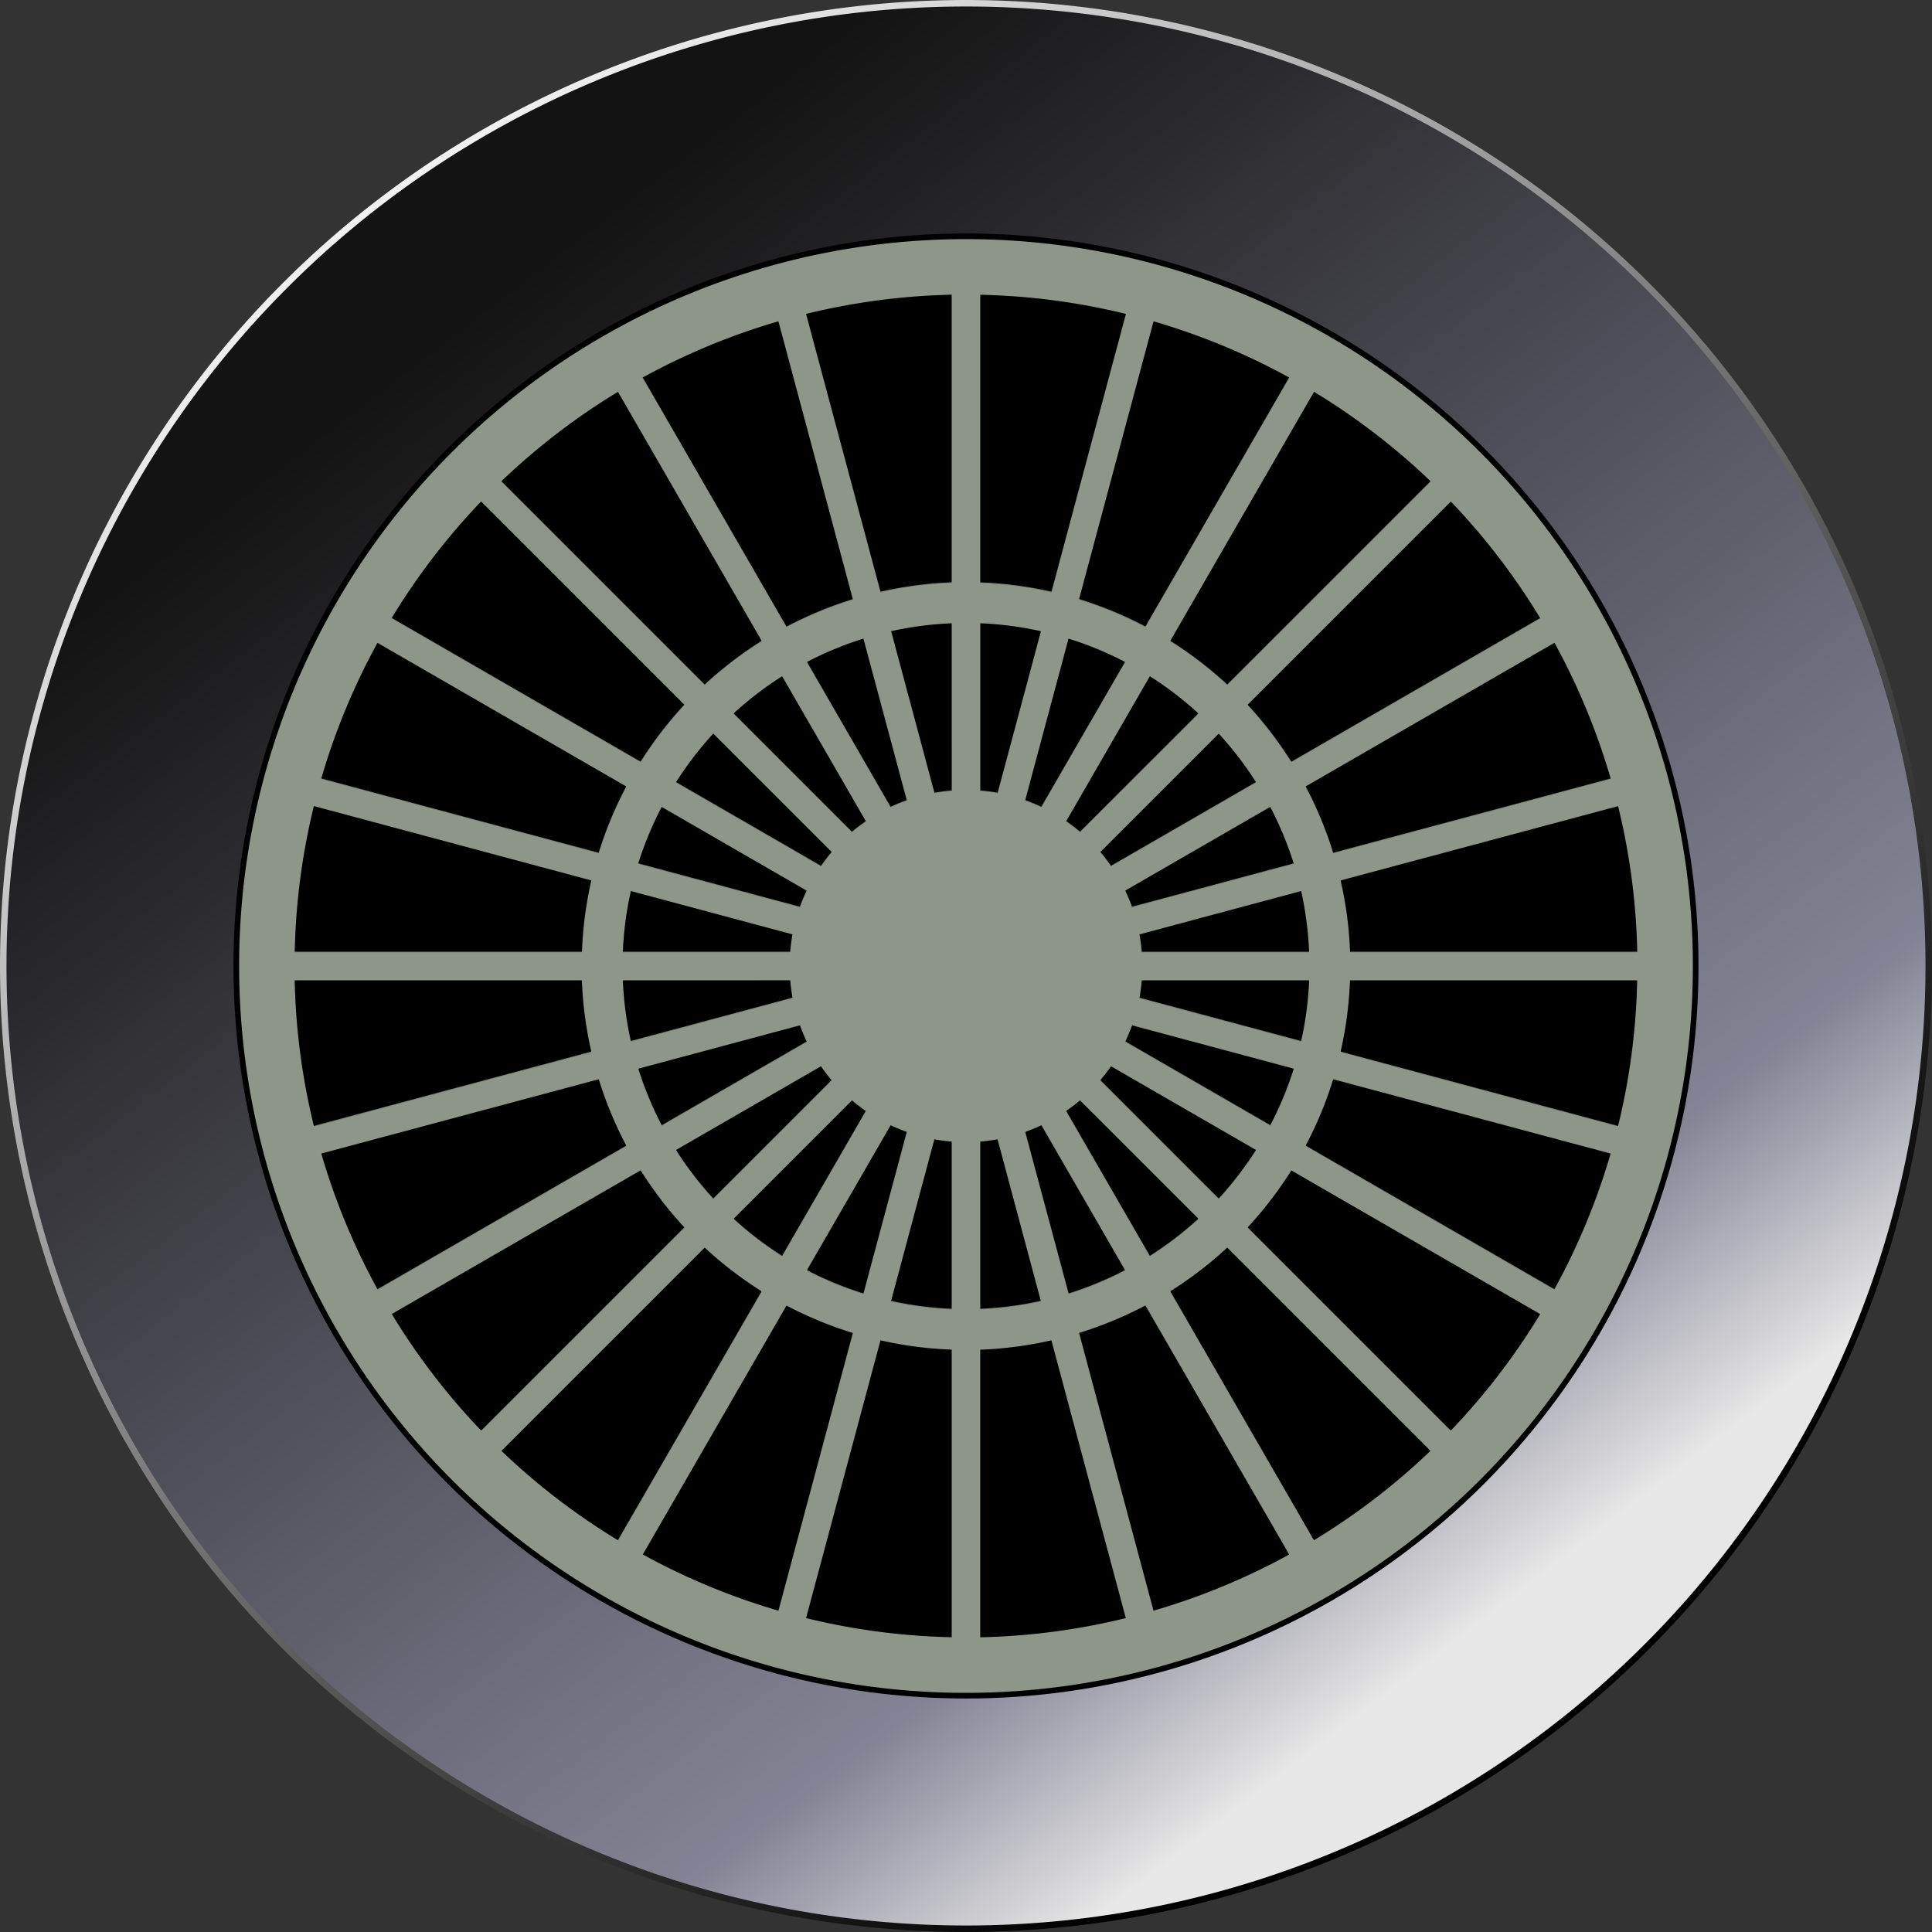 <?xml version="1.0" encoding="UTF-8" standalone="no"?>
<svg
   xmlns:dc="http://purl.org/dc/elements/1.1/"
   xmlns:cc="http://creativecommons.org/ns#"
   xmlns:rdf="http://www.w3.org/1999/02/22-rdf-syntax-ns#"
   xmlns:svg="http://www.w3.org/2000/svg"
   xmlns="http://www.w3.org/2000/svg"
   xmlns:xlink="http://www.w3.org/1999/xlink"
   xmlns:sodipodi="http://sodipodi.sourceforge.net/DTD/sodipodi-0.dtd"
   xmlns:inkscape="http://www.inkscape.org/namespaces/inkscape"
   version="1.1"
   id="svg2"
   width="58"
   height="58"
   viewBox="0 0 58 58"
   sodipodi:docname="tiles_24.svg"
   inkscape:export-filename="/tmp/off/parts_mem_10.png"
   inkscape:export-xdpi="96"
   inkscape:export-ydpi="96"
   inkscape:version="1.0.2 (e86c870879, 2021-01-15)">
  <rect x="0" y="0" width="58" height="58" fill="#333333" stroke="none"/>
  <defs
     id="defs6">
    <linearGradient
       inkscape:collect="always"
       id="linearGradient925">
      <stop
         style="stop-color:#fefefe;stop-opacity:1"
         offset="0"
         id="stop921" />
      <stop
         style="stop-color:#000000;stop-opacity:1"
         offset="1"
         id="stop923" />
    </linearGradient>
    <linearGradient
       inkscape:collect="always"
       id="linearGradient846">
      <stop
         style="stop-color:#e7e7e7;stop-opacity:1"
         offset="0"
         id="stop882" />
      <stop
         style="stop-color:#838395;stop-opacity:1"
         offset="0.167"
         id="stop901" />
      <stop
         style="stop-color:#131313;stop-opacity:1"
         offset="1"
         id="stop884" />
    </linearGradient>
    <linearGradient
       inkscape:collect="always"
       xlink:href="#linearGradient846"
       id="linearGradient899"
       x1="-34.494"
       y1="47.898"
       x2="-64.724"
       y2="8.571"
       gradientUnits="userSpaceOnUse"
       gradientTransform="translate(20)" />
    <linearGradient
       inkscape:collect="always"
       xlink:href="#linearGradient925"
       id="linearGradient927"
       x1="11.714"
       y1="2.114"
       x2="46.537"
       y2="47.381"
       gradientUnits="userSpaceOnUse"
       gradientTransform="translate(-60)" />
  </defs>
  <sodipodi:namedview
     pagecolor="#ffffff"
     bordercolor="#666666"
     borderopacity="1"
     objecttolerance="10"
     gridtolerance="10"
     guidetolerance="10"
     inkscape:pageopacity="0"
     inkscape:pageshadow="2"
     inkscape:window-width="1856"
     inkscape:window-height="1200"
     id="namedview4"
     showgrid="false"
     showguides="false"
     inkscape:zoom="11.313708"
     inkscape:cx="37.551261"
     inkscape:cy="30.182071"
     inkscape:window-x="0"
     inkscape:window-y="0"
     inkscape:window-maximized="1"
     inkscape:current-layer="g10"
     inkscape:document-rotation="0"
     inkscape:guide-bbox="true"
     units="in">
    <sodipodi:guide
       position="29,29"
       orientation="-1,0"
       id="guide981"
       inkscape:label=""
       inkscape:locked="false"
       inkscape:color="rgb(0,0,255)" />
    <sodipodi:guide
       position="29,29"
       orientation="0,-1"
       id="guide983" />
  </sodipodi:namedview>
  <g
     inkscape:groupmode="layer"
     inkscape:label="Image"
     id="g10">
    <circle
       style="opacity:1;fill:#6ec63b;fill-opacity:1;stroke:none;stroke-width:0.515;stroke-linecap:round;stroke-linejoin:round;stroke-opacity:1"
       id="background_on"
       cx="29"
       cy="29"
       r="24.46" />
    <circle
       style="opacity:1;fill:#8e968a;fill-opacity:1;stroke:none;stroke-width:0.515;stroke-linecap:round;stroke-linejoin:round;stroke-opacity:1"
       id="background_off"
       cx="29"
       cy="29"
       r="24.46" />
    <g
       id="bezel"
       transform="translate(60)">
      <path
         id="bezel_outer_ring"
         style="opacity:1;fill:url(#linearGradient927);fill-opacity:1;stroke-width:0.359;stroke-linecap:round;stroke-linejoin:round"
         d="M -31,0 A 29,29 0 0 0 -60,29 29,29 0 0 0 -31,58 29,29 0 0 0 -2,29 29,29 0 0 0 -31,0 Z m 0,4.785 A 24.215,24.215 0 0 1 -6.785,29 24.215,24.215 0 0 1 -31,53.215 24.215,24.215 0 0 1 -55.215,29 24.215,24.215 0 0 1 -31,4.785 Z" />
      <path
         id="bezel_inner_ring"
         style="opacity:1;fill:#000000;fill-opacity:1;stroke-width:0.36;stroke-linecap:round;stroke-linejoin:round"
         d="M -31.067,3.542 A 25.458,25.458 0 0 0 -56.458,29 25.458,25.458 0 0 0 -31,54.458 25.458,25.458 0 0 0 -5.542,29 25.458,25.458 0 0 0 -31,3.542 a 25.458,25.458 0 0 0 -0.067,0 z m 0.01,3.637 a 21.821,21.821 0 0 1 0.057,0 A 21.821,21.821 0 0 1 -9.179,29 21.821,21.821 0 0 1 -31,50.821 21.821,21.821 0 0 1 -52.821,29 21.821,21.821 0 0 1 -31.057,7.179 Z" />
      <path
         id="bezel_main"
         style="opacity:1;fill:url(#linearGradient899);fill-opacity:1;stroke-width:0.356;stroke-linecap:round;stroke-linejoin:round"
         d="M -31,0.195 A 28.805,28.805 0 0 0 -59.805,29 28.805,28.805 0 0 0 -31,57.805 28.805,28.805 0 0 0 -2.195,29 28.805,28.805 0 0 0 -31,0.195 Z m 0,6.815 A 21.991,21.991 0 0 1 -9.01,29 21.991,21.991 0 0 1 -31,50.99 21.991,21.991 0 0 1 -52.99,29 21.991,21.991 0 0 1 -31,7.01 Z" />
    </g>
    <path
       id="tiles_swap_24_transparent"
       style="fill:#000000;fill-opacity:0.176;stroke:none;stroke-width:0.26;stroke-linecap:round;stroke-linejoin:round;stroke-opacity:1"
       d="m 28.57,18.732 a 10.31,10.299 0 0 0 -1.816,0.238 l 1.299,4.848 A 5.294,5.289 0 0 1 28.57,23.75 Z m 0.859,0 V 23.75 a 5.294,5.289 0 0 1 0.52,0.068 l 1.299,-4.848 a 10.31,10.299 0 0 0 -1.818,-0.238 z m -3.51,0.461 a 10.31,10.299 0 0 0 -1.693,0.699 l 2.51,4.348 a 5.294,5.289 0 0 1 0.484,-0.199 z m 6.158,0 -1.299,4.848 a 5.294,5.289 0 0 1 0.482,0.199 l 2.512,-4.348 a 10.31,10.299 0 0 0 -1.695,-0.699 z m -8.598,1.129 A 10.31,10.299 0 0 0 22.025,21.438 l 3.551,3.551 a 5.294,5.289 0 0 1 0.416,-0.316 z m 11.039,0 -2.51,4.348 a 5.294,5.289 0 0 1 0.414,0.318 L 35.975,21.438 A 10.31,10.299 0 0 0 34.52,20.322 Z M 21.414,22.045 A 10.31,10.299 0 0 0 20.297,23.5 l 4.35,2.512 a 5.294,5.289 0 0 1 0.32,-0.414 z m 15.172,0 -3.551,3.551 a 5.294,5.289 0 0 1 0.318,0.416 L 37.703,23.5 a 10.31,10.299 0 0 0 -1.117,-1.455 z m 1.547,2.199 -4.35,2.512 a 5.294,5.289 0 0 1 0.201,0.484 l 4.852,-1.301 a 10.31,10.299 0 0 0 -0.703,-1.695 z m -18.268,0.002 A 10.31,10.299 0 0 0 19.162,25.939 l 4.852,1.301 a 5.294,5.289 0 0 1 0.201,-0.482 z m -0.926,2.525 a 10.31,10.299 0 0 0 -0.24,1.82 h 5.023 a 5.294,5.289 0 0 1 0.068,-0.52 z m 20.121,0 -4.852,1.301 a 5.294,5.289 0 0 1 0.068,0.52 h 5.023 a 10.31,10.299 0 0 0 -0.24,-1.82 z m -20.361,2.68 a 10.31,10.299 0 0 0 0.24,1.82 l 4.852,-1.301 a 5.294,5.289 0 0 1 -0.068,-0.52 z m 15.578,0 a 5.294,5.289 0 0 1 -0.068,0.52 l 4.852,1.301 a 10.31,10.299 0 0 0 0.24,-1.82 z m -10.262,1.352 -4.852,1.301 a 10.31,10.299 0 0 0 0.703,1.695 l 4.35,-2.512 a 5.294,5.289 0 0 1 -0.201,-0.484 z m 9.971,0 a 5.294,5.289 0 0 1 -0.201,0.482 l 4.35,2.512 a 10.31,10.299 0 0 0 0.703,-1.693 z m -9.34,1.229 -4.35,2.512 a 10.31,10.299 0 0 0 1.117,1.455 l 3.551,-3.551 a 5.294,5.289 0 0 1 -0.318,-0.416 z m 8.707,0 a 5.294,5.289 0 0 1 -0.32,0.414 l 3.553,3.553 a 10.31,10.299 0 0 0 1.117,-1.455 z m -7.777,1.023 -3.551,3.551 a 10.31,10.299 0 0 0 1.455,1.115 l 2.51,-4.348 a 5.294,5.289 0 0 1 -0.414,-0.318 z m 6.848,0 a 5.294,5.289 0 0 1 -0.416,0.316 l 2.512,4.35 a 10.31,10.299 0 0 0 1.455,-1.115 z m -5.686,0.748 -2.512,4.348 a 10.31,10.299 0 0 0 1.695,0.699 L 27.221,34.002 a 5.294,5.289 0 0 1 -0.482,-0.199 z m 4.525,0 A 5.294,5.289 0 0 1 30.779,34.002 l 1.301,4.848 a 10.31,10.299 0 0 0 1.693,-0.699 z m -3.213,0.422 -1.299,4.848 a 10.31,10.299 0 0 0 1.818,0.238 v -5.018 a 5.294,5.289 0 0 1 -0.52,-0.068 z m 1.896,0 a 5.294,5.289 0 0 1 -0.518,0.068 v 5.018 a 10.31,10.299 0 0 0 1.816,-0.238 z" />
    <path
       style="fill:#000000;fill-opacity:1;stroke:none;stroke-width:0.26;stroke-linecap:round;stroke-linejoin:round;stroke-opacity:1"
       d="m 29.43,18.711 v 5.018 a 5.294,5.289 0 0 1 0.52,0.068 l 1.299,-4.848 a 10.31,10.299 0 0 0 -1.818,-0.238 z"
       id="tile_swap_01_24" />
    <path
       style="fill:#000000;fill-opacity:1;stroke:none;stroke-width:0.26;stroke-linecap:round;stroke-linejoin:round;stroke-opacity:1"
       d="m 32.078,19.172 -1.299,4.848 a 5.294,5.289 0 0 1 0.482,0.199 l 2.512,-4.348 a 10.31,10.299 0 0 0 -1.695,-0.699 z"
       id="tile_swap_02_24" />
    <path
       style="fill:#000000;fill-opacity:1;stroke:none;stroke-width:0.26;stroke-linecap:round;stroke-linejoin:round;stroke-opacity:1"
       d="m 34.52,20.301 -2.51,4.348 a 5.294,5.289 0 0 1 0.414,0.318 l 3.551,-3.551 a 10.31,10.299 0 0 0 -1.455,-1.115 z"
       id="tile_swap_03_24" />
    <path
       style="fill:#000000;fill-opacity:1;stroke:none;stroke-width:0.26;stroke-linecap:round;stroke-linejoin:round;stroke-opacity:1"
       d="m 36.586,22.023 -3.551,3.551 a 5.294,5.289 0 0 1 0.318,0.416 l 4.35,-2.512 a 10.31,10.299 0 0 0 -1.117,-1.455 z"
       id="tile_swap_04_24" />
    <path
       style="fill:#000000;fill-opacity:1;stroke:none;stroke-width:0.26;stroke-linecap:round;stroke-linejoin:round;stroke-opacity:1"
       d="m 38.133,24.223 -4.35,2.512 a 5.294,5.289 0 0 1 0.201,0.484 l 4.852,-1.301 a 10.31,10.299 0 0 0 -0.703,-1.695 z"
       id="tile_swap_05_24" />
    <path
       style="fill:#000000;fill-opacity:1;stroke:none;stroke-width:0.26;stroke-linecap:round;stroke-linejoin:round;stroke-opacity:1"
       d="m 39.061,26.75 -4.852,1.301 a 5.294,5.289 0 0 1 0.068,0.52 h 5.023 A 10.31,10.299 0 0 0 39.061,26.75 Z"
       id="tile_swap_06_24" />
    <path
       style="fill:#000000;fill-opacity:1;stroke:none;stroke-width:0.26;stroke-linecap:round;stroke-linejoin:round;stroke-opacity:1"
       d="m 34.277,29.43 a 5.294,5.289 0 0 1 -0.068,0.52 L 39.061,31.25 a 10.31,10.299 0 0 0 0.24,-1.82 z"
       id="tile_swap_07_24" />
    <path
       style="fill:#000000;fill-opacity:1;stroke:none;stroke-width:0.26;stroke-linecap:round;stroke-linejoin:round;stroke-opacity:1"
       d="m 33.986,30.781 a 5.294,5.289 0 0 1 -0.201,0.482 l 4.35,2.512 a 10.31,10.299 0 0 0 0.703,-1.693 z"
       id="tile_swap_08_24" />
    <path
       style="fill:#000000;fill-opacity:1;stroke:none;stroke-width:0.26;stroke-linecap:round;stroke-linejoin:round;stroke-opacity:1"
       d="m 33.354,32.01 a 5.294,5.289 0 0 1 -0.32,0.414 l 3.553,3.553 a 10.31,10.299 0 0 0 1.117,-1.455 z"
       id="tile_swap_09_24" />
    <path
       style="fill:#000000;fill-opacity:1;stroke:none;stroke-width:0.26;stroke-linecap:round;stroke-linejoin:round;stroke-opacity:1"
       d="m 32.424,33.033 a 5.294,5.289 0 0 1 -0.416,0.316 l 2.512,4.35 a 10.31,10.299 0 0 0 1.455,-1.115 z"
       id="tile_swap_10_24" />
    <path
       style="fill:#000000;fill-opacity:1;stroke:none;stroke-width:0.26;stroke-linecap:round;stroke-linejoin:round;stroke-opacity:1"
       d="m 31.264,33.781 a 5.294,5.289 0 0 1 -0.484,0.199 l 1.301,4.848 a 10.31,10.299 0 0 0 1.693,-0.699 z"
       id="tile_swap_11_24" />
    <path
       style="fill:#000000;fill-opacity:1;stroke:none;stroke-width:0.26;stroke-linecap:round;stroke-linejoin:round;stroke-opacity:1"
       d="m 29.947,34.203 a 5.294,5.289 0 0 1 -0.518,0.068 v 5.018 a 10.31,10.299 0 0 0 1.816,-0.238 z"
       id="tile_swap_12_24" />
    <path
       style="fill:#000000;fill-opacity:1;stroke:none;stroke-width:0.26;stroke-linecap:round;stroke-linejoin:round;stroke-opacity:1"
       d="m 28.051,34.203 -1.299,4.848 a 10.31,10.299 0 0 0 1.818,0.238 v -5.018 a 5.294,5.289 0 0 1 -0.52,-0.068 z"
       id="tile_swap_13_24" />
    <path
       style="fill:#000000;fill-opacity:1;stroke:none;stroke-width:0.26;stroke-linecap:round;stroke-linejoin:round;stroke-opacity:1"
       d="m 26.738,33.781 -2.512,4.348 a 10.31,10.299 0 0 0 1.695,0.699 L 27.221,33.98 A 5.294,5.289 0 0 1 26.738,33.781 Z"
       id="tile_swap_14_24" />
    <path
       style="fill:#000000;fill-opacity:1;stroke:none;stroke-width:0.26;stroke-linecap:round;stroke-linejoin:round;stroke-opacity:1"
       d="m 25.576,33.033 -3.551,3.551 a 10.31,10.299 0 0 0 1.455,1.115 l 2.51,-4.348 a 5.294,5.289 0 0 1 -0.414,-0.318 z"
       id="tile_swap_15_24" />
    <path
       style="fill:#000000;fill-opacity:1;stroke:none;stroke-width:0.26;stroke-linecap:round;stroke-linejoin:round;stroke-opacity:1"
       d="m 24.646,32.01 -4.35,2.512 a 10.31,10.299 0 0 0 1.117,1.455 l 3.551,-3.551 a 5.294,5.289 0 0 1 -0.318,-0.416 z"
       id="tile_swap_16_24" />
    <path
       style="fill:#000000;fill-opacity:1;stroke:none;stroke-width:0.26;stroke-linecap:round;stroke-linejoin:round;stroke-opacity:1"
       d="m 24.016,30.781 -4.852,1.301 a 10.31,10.299 0 0 0 0.703,1.695 L 24.217,31.266 A 5.294,5.289 0 0 1 24.016,30.781 Z"
       id="tile_swap_17_24" />
    <path
       style="fill:#000000;fill-opacity:1;stroke:none;stroke-width:0.26;stroke-linecap:round;stroke-linejoin:round;stroke-opacity:1"
       d="M 18.699,29.43 A 10.31,10.299 0 0 0 18.939,31.25 l 4.852,-1.301 a 5.294,5.289 0 0 1 -0.068,-0.52 z"
       id="tile_swap_18_24" />
    <path
       style="fill:#000000;fill-opacity:1;stroke:none;stroke-width:0.26;stroke-linecap:round;stroke-linejoin:round;stroke-opacity:1"
       d="m 18.939,26.75 a 10.31,10.299 0 0 0 -0.24,1.82 h 5.023 a 5.294,5.289 0 0 1 0.068,-0.52 z"
       id="tile_swap_19_24" />
    <path
       style="fill:#000000;fill-opacity:1;stroke:none;stroke-width:0.26;stroke-linecap:round;stroke-linejoin:round;stroke-opacity:1"
       d="m 19.865,24.225 a 10.31,10.299 0 0 0 -0.703,1.693 l 4.852,1.301 a 5.294,5.289 0 0 1 0.201,-0.482 z"
       id="tile_swap_20_24" />
    <path
       style="fill:#000000;fill-opacity:1;stroke:none;stroke-width:0.26;stroke-linecap:round;stroke-linejoin:round;stroke-opacity:1"
       d="m 21.414,22.023 a 10.31,10.299 0 0 0 -1.117,1.455 l 4.35,2.512 a 5.294,5.289 0 0 1 0.32,-0.414 z"
       id="tile_swap_21_24" />
    <path
       style="fill:#000000;fill-opacity:1;stroke:none;stroke-width:0.26;stroke-linecap:round;stroke-linejoin:round;stroke-opacity:1"
       d="m 23.48,20.301 a 10.31,10.299 0 0 0 -1.455,1.115 l 3.551,3.551 a 5.294,5.289 0 0 1 0.416,-0.316 z"
       id="tile_swap_22_24" />
    <path
       style="fill:#000000;fill-opacity:1;stroke:none;stroke-width:0.26;stroke-linecap:round;stroke-linejoin:round;stroke-opacity:1"
       d="m 25.92,19.172 a 10.31,10.299 0 0 0 -1.693,0.699 l 2.51,4.348 a 5.294,5.289 0 0 1 0.484,-0.199 z"
       id="tile_swap_23_24" />
    <path
       style="fill:#000000;fill-opacity:1;stroke:none;stroke-width:0.26;stroke-linecap:round;stroke-linejoin:round;stroke-opacity:1"
       d="m 28.57,18.711 a 10.31,10.299 0 0 0 -1.816,0.238 l 1.299,4.848 a 5.294,5.289 0 0 1 0.518,-0.068 z"
       id="tile_swap_24_24" />
    <path
       id="tiles_mem_24_transparent"
       style="fill:#000000;fill-opacity:0.178;stroke:none;stroke-width:0.487;stroke-linecap:round;stroke-linejoin:round;stroke-opacity:1"
       d="m 28.569,8.848 a 20.155,20.155 0 0 0 -4.375,0.576 l 2.24,8.359 a 11.538,11.526 0 0 1 2.135,-0.281 z m 0.859,0.002 v 8.654 a 11.538,11.526 0 0 1 2.137,0.279 l 2.238,-8.359 a 20.155,20.155 0 0 0 -4.375,-0.574 z m -6.066,0.799 a 20.155,20.155 0 0 0 -4.074,1.689 l 4.324,7.492 a 11.538,11.526 0 0 1 1.99,-0.824 z m 11.273,0 -2.24,8.357 a 11.538,11.526 0 0 1 1.99,0.822 l 4.324,-7.49 A 20.155,20.155 0 0 0 34.636,9.648 Z M 18.542,11.77 a 20.155,20.155 0 0 0 -3.498,2.688 l 6.111,6.111 a 11.538,11.526 0 0 1 1.709,-1.311 z m 20.914,0 -4.322,7.488 a 11.538,11.526 0 0 1 1.709,1.311 l 6.111,-6.111 a 20.155,20.155 0 0 0 -3.498,-2.688 z m -25.021,3.297 a 20.155,20.155 0 0 0 -2.682,3.5 l 7.479,4.318 a 11.538,11.526 0 0 1 1.312,-1.709 z m 29.129,0 -6.109,6.109 a 11.538,11.526 0 0 1 1.312,1.711 l 7.479,-4.32 a 20.155,20.155 0 0 0 -2.682,-3.5 z m -32.24,4.248 a 20.155,20.155 0 0 0 -1.682,4.074 l 8.332,2.232 a 11.538,11.526 0 0 1 0.826,-1.99 z m 35.352,0 -7.477,4.314 a 11.538,11.526 0 0 1 0.826,1.992 l 8.334,-2.232 a 20.155,20.155 0 0 0 -1.684,-4.074 z m -37.258,4.906 a 20.155,20.155 0 0 0 -0.57,4.371 h 8.623 a 11.538,11.526 0 0 1 0.281,-2.139 z m 39.164,0 -8.334,2.232 a 11.538,11.526 0 0 1 0.283,2.139 h 8.621 a 20.155,20.155 0 0 0 -0.57,-4.371 z m -39.732,5.23 a 20.155,20.155 0 0 0 0.578,4.369 l 8.324,-2.23 a 11.538,11.526 0 0 1 -0.283,-2.139 z m 31.68,0 a 11.538,11.526 0 0 1 -0.281,2.139 l 8.324,2.23 a 20.155,20.155 0 0 0 0.578,-4.369 z m -22.555,2.971 -8.322,2.23 a 20.155,20.155 0 0 0 1.689,4.066 l 7.459,-4.305 a 11.538,11.526 0 0 1 -0.826,-1.992 z m 22.051,0 a 11.538,11.526 0 0 1 -0.826,1.99 l 7.457,4.307 a 20.155,20.155 0 0 0 1.689,-4.066 z m -20.793,2.734 -7.459,4.307 a 20.155,20.155 0 0 0 2.684,3.492 l 6.088,-6.088 a 11.538,11.526 0 0 1 -1.312,-1.711 z m 19.535,0.002 a 11.538,11.526 0 0 1 -1.312,1.709 l 6.088,6.088 a 20.155,20.155 0 0 0 2.684,-3.492 z m -17.611,2.316 -6.09,6.09 a 20.155,20.155 0 0 0 3.494,2.678 l 4.305,-7.457 a 11.538,11.526 0 0 1 -1.709,-1.311 z m 15.688,0 a 11.538,11.526 0 0 1 -1.709,1.311 l 4.305,7.457 a 20.155,20.155 0 0 0 3.494,-2.678 z m -2.457,1.738 a 11.538,11.526 0 0 1 -1.99,0.824 l 2.23,8.318 a 20.155,20.155 0 0 0 4.066,-1.684 z m -10.773,0.002 -4.307,7.457 a 20.155,20.155 0 0 0 4.066,1.682 l 2.23,-8.316 a 11.538,11.526 0 0 1 -1.99,-0.822 z m 2.82,1.045 -2.229,8.318 a 20.155,20.155 0 0 0 4.365,0.572 v -8.611 a 11.538,11.526 0 0 1 -2.137,-0.279 z m 5.131,0 a 11.538,11.526 0 0 1 -2.135,0.281 v 8.611 a 20.155,20.155 0 0 0 4.363,-0.574 z" />
    <path
       id="tile_mem_12_24"
       style="fill:#000000;fill-opacity:1;stroke:none;stroke-width:0.487;stroke-linecap:round;stroke-linejoin:round;stroke-opacity:1"
       d="m 31.563,40.238 a 11.538,11.526 0 0 1 -2.135,0.281 v 8.633 a 20.155,20.155 0 0 0 4.369,-0.576 z" />
    <path
       id="tile_mem_13_24"
       style="fill:#000000;fill-opacity:1;stroke:none;stroke-width:0.487;stroke-linecap:round;stroke-linejoin:round;stroke-opacity:1"
       d="m 26.433,40.238 -2.234,8.338 a 20.155,20.155 0 0 0 4.371,0.574 v -8.633 a 11.538,11.526 0 0 1 -2.137,-0.279 z" />
    <path
       id="tile_mem_14_24"
       style="fill:#000000;fill-opacity:1;stroke:none;stroke-width:0.487;stroke-linecap:round;stroke-linejoin:round;stroke-opacity:1"
       d="m 23.612,39.193 -4.314,7.473 a 20.155,20.155 0 0 0 4.07,1.686 l 2.234,-8.336 a 11.538,11.526 0 0 1 -1.99,-0.822 z" />
    <path
       id="tile_mem_11_24"
       style="fill:#000000;fill-opacity:1;stroke:none;stroke-width:0.487;stroke-linecap:round;stroke-linejoin:round;stroke-opacity:1"
       d="m 34.386,39.191 a 11.538,11.526 0 0 1 -1.99,0.824 l 2.234,8.338 a 20.155,20.155 0 0 0 4.072,-1.686 z" />
    <path
       id="tile_mem_10_24"
       style="fill:#000000;fill-opacity:1;stroke:none;stroke-width:0.487;stroke-linecap:round;stroke-linejoin:round;stroke-opacity:1"
       d="m 36.843,37.453 a 11.538,11.526 0 0 1 -1.709,1.311 l 4.312,7.473 a 20.155,20.155 0 0 0 3.498,-2.682 z" />
    <path
       id="tile_mem_15_24"
       style="fill:#000000;fill-opacity:1;stroke:none;stroke-width:0.487;stroke-linecap:round;stroke-linejoin:round;stroke-opacity:1"
       d="m 21.155,37.453 -6.102,6.102 a 20.155,20.155 0 0 0 3.496,2.682 l 4.314,-7.473 a 11.538,11.526 0 0 1 -1.709,-1.311 z" />
    <path
       id="tile_mem_09_24"
       style="fill:#000000;fill-opacity:1;stroke:none;stroke-width:0.487;stroke-linecap:round;stroke-linejoin:round;stroke-opacity:1"
       d="m 38.767,35.137 a 11.538,11.526 0 0 1 -1.312,1.709 l 6.1,6.1 a 20.155,20.155 0 0 0 2.682,-3.496 z" />
    <path
       id="tile_mem_16_24"
       style="fill:#000000;fill-opacity:1;stroke:none;stroke-width:0.487;stroke-linecap:round;stroke-linejoin:round;stroke-opacity:1"
       d="m 19.231,35.135 -7.469,4.312 a 20.155,20.155 0 0 0 2.682,3.498 l 6.1,-6.1 a 11.538,11.526 0 0 1 -1.312,-1.711 z" />
    <path
       id="tile_mem_08_24"
       style="fill:#000000;fill-opacity:1;stroke:none;stroke-width:0.487;stroke-linecap:round;stroke-linejoin:round;stroke-opacity:1"
       d="m 40.024,32.4 a 11.538,11.526 0 0 1 -0.826,1.99 l 7.467,4.311 a 20.155,20.155 0 0 0 1.686,-4.07 z" />
    <path
       id="tile_mem_17_24"
       style="fill:#000000;fill-opacity:1;stroke:none;stroke-width:0.487;stroke-linecap:round;stroke-linejoin:round;stroke-opacity:1"
       d="m 17.974,32.4 -8.328,2.23 a 20.155,20.155 0 0 0 1.686,4.072 l 7.469,-4.311 a 11.538,11.526 0 0 1 -0.826,-1.992 z" />
    <path
       id="tile_mem_07_24"
       style="fill:#000000;fill-opacity:1;stroke:none;stroke-width:0.487;stroke-linecap:round;stroke-linejoin:round;stroke-opacity:1"
       d="m 40.528,29.43 a 11.538,11.526 0 0 1 -0.281,2.139 l 8.328,2.232 a 20.155,20.155 0 0 0 0.574,-4.371 z" />
    <path
       id="tile_mem_18_24"
       style="fill:#000000;fill-opacity:1;stroke:none;stroke-width:0.487;stroke-linecap:round;stroke-linejoin:round;stroke-opacity:1"
       d="m 8.847,29.43 a 20.155,20.155 0 0 0 0.576,4.369 l 8.328,-2.23 a 11.538,11.526 0 0 1 -0.283,-2.139 z" />
    <path
       id="tile_mem_06_24"
       style="fill:#000000;fill-opacity:1;stroke:none;stroke-width:0.487;stroke-linecap:round;stroke-linejoin:round;stroke-opacity:1"
       d="m 48.575,24.201 -8.328,2.23 a 11.538,11.526 0 0 1 0.283,2.139 h 8.621 a 20.155,20.155 0 0 0 -0.576,-4.369 z" />
    <path
       id="tile_mem_19_24"
       style="fill:#000000;fill-opacity:1;stroke:none;stroke-width:0.487;stroke-linecap:round;stroke-linejoin:round;stroke-opacity:1"
       d="m 9.423,24.199 a 20.155,20.155 0 0 0 -0.574,4.371 h 8.621 a 11.538,11.526 0 0 1 0.281,-2.139 z" />
    <path
       id="tile_mem_05_24"
       style="fill:#000000;fill-opacity:1;stroke:none;stroke-width:0.487;stroke-linecap:round;stroke-linejoin:round;stroke-opacity:1"
       d="m 46.667,19.297 -7.469,4.311 a 11.538,11.526 0 0 1 0.826,1.992 l 8.328,-2.23 a 20.155,20.155 0 0 0 -1.686,-4.072 z" />
    <path
       id="tile_mem_20_24"
       style="fill:#000000;fill-opacity:1;stroke:none;stroke-width:0.487;stroke-linecap:round;stroke-linejoin:round;stroke-opacity:1"
       d="m 11.333,19.299 a 20.155,20.155 0 0 0 -1.686,4.07 l 8.326,2.23 a 11.538,11.526 0 0 1 0.826,-1.99 z" />
    <path
       id="tile_mem_04_24"
       style="fill:#000000;fill-opacity:1;stroke:none;stroke-width:0.487;stroke-linecap:round;stroke-linejoin:round;stroke-opacity:1"
       d="m 43.554,15.055 -6.1,6.1 a 11.538,11.526 0 0 1 1.312,1.711 l 7.469,-4.312 a 20.155,20.155 0 0 0 -2.682,-3.498 z" />
    <path
       id="tile_mem_21_24"
       style="fill:#000000;fill-opacity:1;stroke:none;stroke-width:0.487;stroke-linecap:round;stroke-linejoin:round;stroke-opacity:1"
       d="m 14.444,15.055 a 20.155,20.155 0 0 0 -2.682,3.496 l 7.469,4.312 a 11.538,11.526 0 0 1 1.312,-1.709 z" />
    <path
       id="tile_mem_03_24"
       style="fill:#000000;fill-opacity:1;stroke:none;stroke-width:0.487;stroke-linecap:round;stroke-linejoin:round;stroke-opacity:1"
       d="m 39.448,11.764 -4.314,7.473 a 11.538,11.526 0 0 1 1.709,1.311 l 6.102,-6.102 a 20.155,20.155 0 0 0 -3.496,-2.682 z" />
    <path
       id="tile_mem_22_24"
       style="fill:#000000;fill-opacity:1;stroke:none;stroke-width:0.487;stroke-linecap:round;stroke-linejoin:round;stroke-opacity:1"
       d="m 18.552,11.764 a 20.155,20.155 0 0 0 -3.498,2.682 l 6.102,6.102 a 11.538,11.526 0 0 1 1.709,-1.311 z" />
    <path
       id="tile_mem_02_24"
       style="fill:#000000;fill-opacity:1;stroke:none;stroke-width:0.487;stroke-linecap:round;stroke-linejoin:round;stroke-opacity:1"
       d="m 34.63,9.648 -2.234,8.336 a 11.538,11.526 0 0 1 1.99,0.822 l 4.314,-7.473 a 20.155,20.155 0 0 0 -4.07,-1.686 z" />
    <path
       id="tile_mem_23_24"
       style="fill:#000000;fill-opacity:1;stroke:none;stroke-width:0.487;stroke-linecap:round;stroke-linejoin:round;stroke-opacity:1"
       d="m 23.368,9.647 a 20.155,20.155 0 0 0 -4.072,1.686 l 4.316,7.477 a 11.538,11.526 0 0 1 1.99,-0.824 z" />
    <path
       id="tile_mem_01_24"
       style="fill:#000000;fill-opacity:1;stroke:none;stroke-width:0.487;stroke-linecap:round;stroke-linejoin:round;stroke-opacity:1"
       d="m 29.429,8.85 v 8.633 a 11.538,11.526 0 0 1 2.137,0.279 l 2.234,-8.338 a 20.155,20.155 0 0 0 -4.371,-0.574 z" />
    <path
       id="tile_mem_24_24"
       style="fill:#000000;fill-opacity:1;stroke:none;stroke-width:0.487;stroke-linecap:round;stroke-linejoin:round;stroke-opacity:1"
       d="m 28.569,8.848 a 20.155,20.155 0 0 0 -4.369,0.576 l 2.234,8.338 a 11.538,11.526 0 0 1 2.135,-0.281 z" />
  </g>
</svg>
